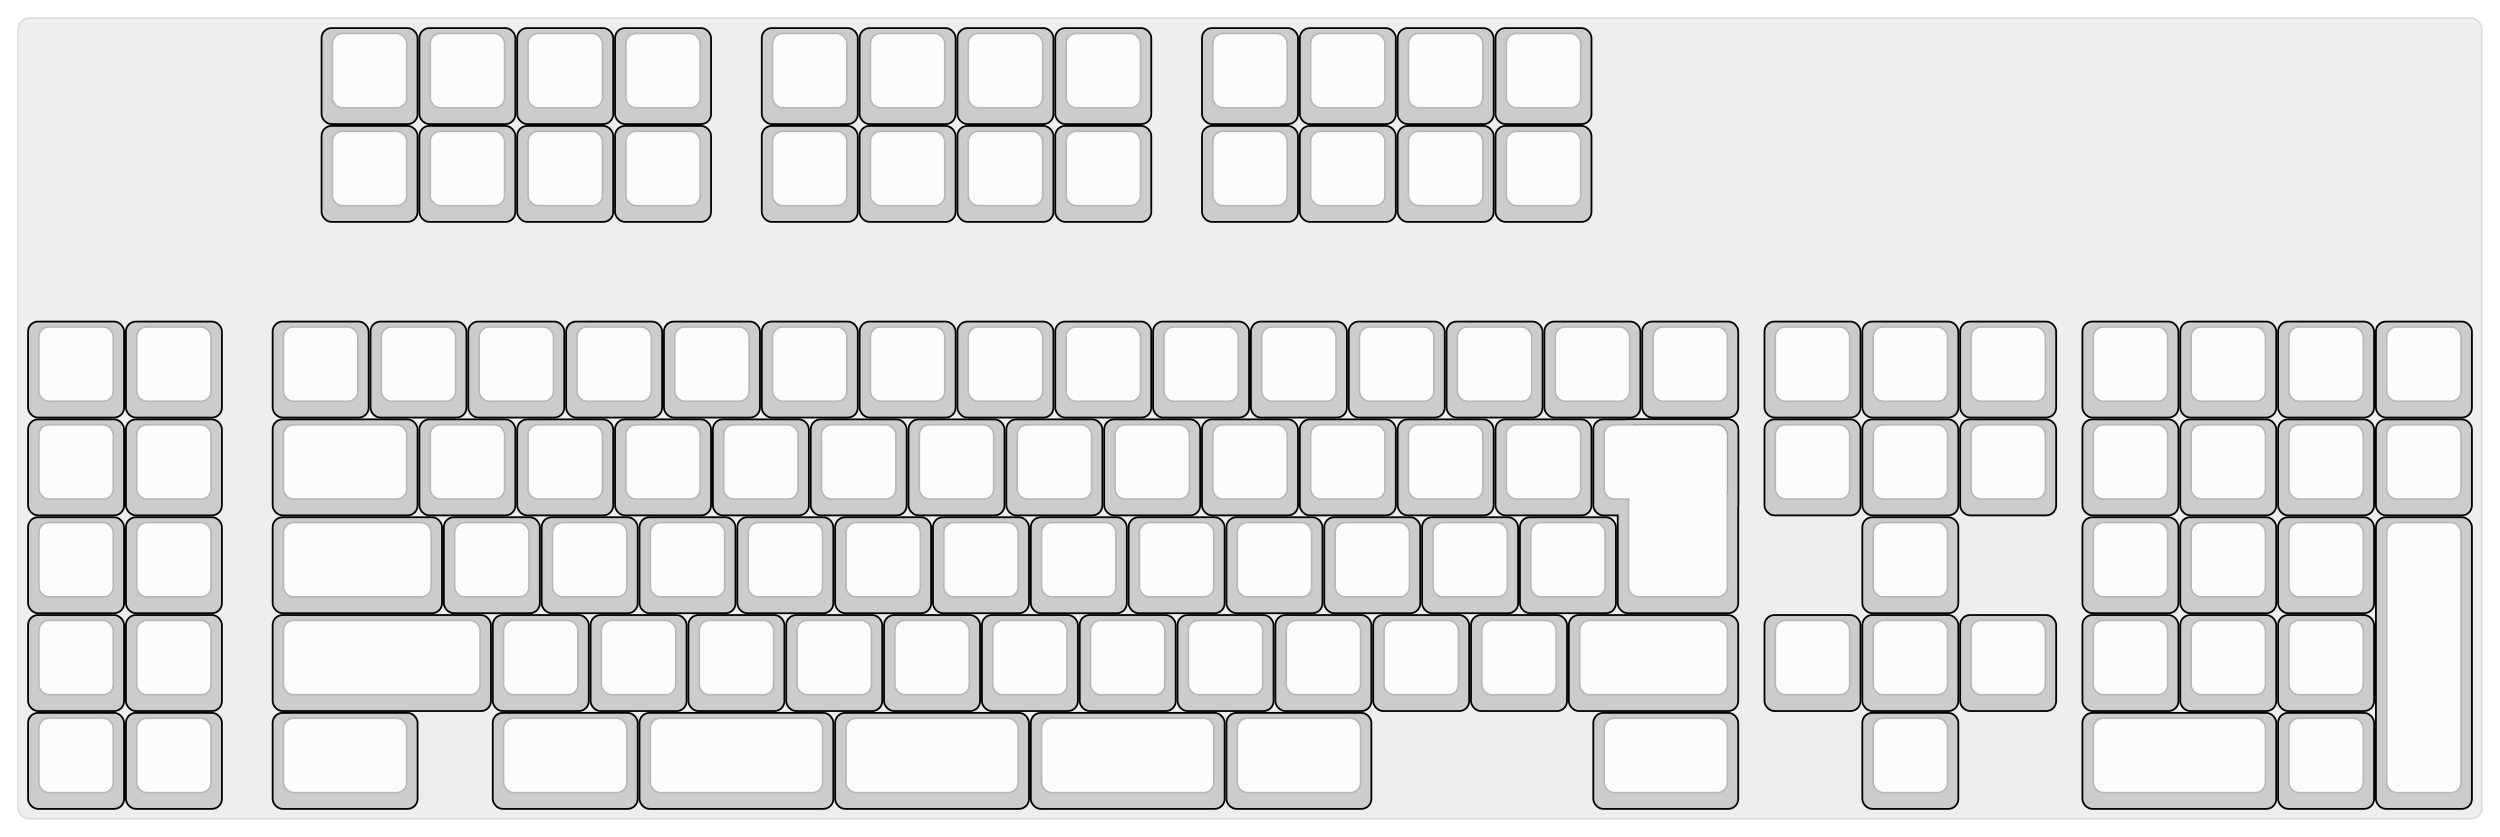 
  <svg width='1380px'
       height='462px'
       viewBox='0 0 1380 462'
       xmlns='http://www.w3.org/2000/svg'
       xmlns:xlink="http://www.w3.org/1999/xlink">

    <style type='text/css'>
    .keycap .border { stroke: black; stroke-width: 2; }
    .keycap .inner.border { stroke: rgba(0,0,0,.1); }
    </style>
    <defs>
      <linearGradient id="DCS">
        <stop offset="0%" stop-color="black" stop-opacity="0"/>
        <stop offset="40%" stop-color="black" stop-opacity="0.1"/>
        <stop offset="60%" stop-color="black" stop-opacity="0.1"/>
        <stop offset="100%" stop-color="black" stop-opacity="0"/>
      </linearGradient>
      <linearGradient id="SPACE" x1="0%" x2="0%" y1="0%" y2="100%">
        <stop offset="0%" stop-color="black" stop-opacity="0.1"/>
        <stop offset="20%" stop-color="black" stop-opacity="0.0"/>
        <stop offset="40%" stop-color="black" stop-opacity="0.0"/>
        <stop offset="100%" stop-color="black" stop-opacity="0.1"/>
      </linearGradient>
      <radialGradient id="DSA">
        <stop offset="0%" stop-color="black" stop-opacity="0.1"/>
        <stop offset="10%" stop-color="black" stop-opacity="0.1"/>
        <stop offset="100%" stop-color="black" stop-opacity="0"/>
      </radialGradient>
      <radialGradient id="SA" xlink:href="#DSA" />
    </defs>

    <g transform='translate(10,10)'>
      <rect width="1360" height="442"
            stroke="#ddd" stroke-width="1" fill="#eeeeee" rx="6"/>
      <g transform='translate(5,5)'>
        
  <g class='  keycap'
  >

  
    <!-- Outer Border -->
    <rect x="163" y="1"
          width="52" height="52"
          rx="5" fill="#cccccc" class="outer border"/>
    
    <!-- Outer Fill -->
    <rect x="163" y="1"
          width="52" height="52"
          rx="5" fill="#cccccc"/>
    

    
      <!-- Inner Border -->
      <rect x="169" y="4"
            width="40" height="40"
            rx="5" fill="#fcfcfc" class="inner border"/>
      
      <!-- Inner Fill -->
      <rect x="169" y="4"
            width="40" height="40"
            rx="5" fill="#fcfcfc"/>
      
      

     
   
  </g>

  <g class='  keycap'
  >

  
    <!-- Outer Border -->
    <rect x="217" y="1"
          width="52" height="52"
          rx="5" fill="#cccccc" class="outer border"/>
    
    <!-- Outer Fill -->
    <rect x="217" y="1"
          width="52" height="52"
          rx="5" fill="#cccccc"/>
    

    
      <!-- Inner Border -->
      <rect x="223" y="4"
            width="40" height="40"
            rx="5" fill="#fcfcfc" class="inner border"/>
      
      <!-- Inner Fill -->
      <rect x="223" y="4"
            width="40" height="40"
            rx="5" fill="#fcfcfc"/>
      
      

     
   
  </g>

  <g class='  keycap'
  >

  
    <!-- Outer Border -->
    <rect x="271" y="1"
          width="52" height="52"
          rx="5" fill="#cccccc" class="outer border"/>
    
    <!-- Outer Fill -->
    <rect x="271" y="1"
          width="52" height="52"
          rx="5" fill="#cccccc"/>
    

    
      <!-- Inner Border -->
      <rect x="277" y="4"
            width="40" height="40"
            rx="5" fill="#fcfcfc" class="inner border"/>
      
      <!-- Inner Fill -->
      <rect x="277" y="4"
            width="40" height="40"
            rx="5" fill="#fcfcfc"/>
      
      

     
   
  </g>

  <g class='  keycap'
  >

  
    <!-- Outer Border -->
    <rect x="325" y="1"
          width="52" height="52"
          rx="5" fill="#cccccc" class="outer border"/>
    
    <!-- Outer Fill -->
    <rect x="325" y="1"
          width="52" height="52"
          rx="5" fill="#cccccc"/>
    

    
      <!-- Inner Border -->
      <rect x="331" y="4"
            width="40" height="40"
            rx="5" fill="#fcfcfc" class="inner border"/>
      
      <!-- Inner Fill -->
      <rect x="331" y="4"
            width="40" height="40"
            rx="5" fill="#fcfcfc"/>
      
      

     
   
  </g>

  <g class='  keycap'
  >

  
    <!-- Outer Border -->
    <rect x="406" y="1"
          width="52" height="52"
          rx="5" fill="#cccccc" class="outer border"/>
    
    <!-- Outer Fill -->
    <rect x="406" y="1"
          width="52" height="52"
          rx="5" fill="#cccccc"/>
    

    
      <!-- Inner Border -->
      <rect x="412" y="4"
            width="40" height="40"
            rx="5" fill="#fcfcfc" class="inner border"/>
      
      <!-- Inner Fill -->
      <rect x="412" y="4"
            width="40" height="40"
            rx="5" fill="#fcfcfc"/>
      
      

     
   
  </g>

  <g class='  keycap'
  >

  
    <!-- Outer Border -->
    <rect x="460" y="1"
          width="52" height="52"
          rx="5" fill="#cccccc" class="outer border"/>
    
    <!-- Outer Fill -->
    <rect x="460" y="1"
          width="52" height="52"
          rx="5" fill="#cccccc"/>
    

    
      <!-- Inner Border -->
      <rect x="466" y="4"
            width="40" height="40"
            rx="5" fill="#fcfcfc" class="inner border"/>
      
      <!-- Inner Fill -->
      <rect x="466" y="4"
            width="40" height="40"
            rx="5" fill="#fcfcfc"/>
      
      

     
   
  </g>

  <g class='  keycap'
  >

  
    <!-- Outer Border -->
    <rect x="514" y="1"
          width="52" height="52"
          rx="5" fill="#cccccc" class="outer border"/>
    
    <!-- Outer Fill -->
    <rect x="514" y="1"
          width="52" height="52"
          rx="5" fill="#cccccc"/>
    

    
      <!-- Inner Border -->
      <rect x="520" y="4"
            width="40" height="40"
            rx="5" fill="#fcfcfc" class="inner border"/>
      
      <!-- Inner Fill -->
      <rect x="520" y="4"
            width="40" height="40"
            rx="5" fill="#fcfcfc"/>
      
      

     
   
  </g>

  <g class='  keycap'
  >

  
    <!-- Outer Border -->
    <rect x="568" y="1"
          width="52" height="52"
          rx="5" fill="#cccccc" class="outer border"/>
    
    <!-- Outer Fill -->
    <rect x="568" y="1"
          width="52" height="52"
          rx="5" fill="#cccccc"/>
    

    
      <!-- Inner Border -->
      <rect x="574" y="4"
            width="40" height="40"
            rx="5" fill="#fcfcfc" class="inner border"/>
      
      <!-- Inner Fill -->
      <rect x="574" y="4"
            width="40" height="40"
            rx="5" fill="#fcfcfc"/>
      
      

     
   
  </g>

  <g class='  keycap'
  >

  
    <!-- Outer Border -->
    <rect x="649" y="1"
          width="52" height="52"
          rx="5" fill="#cccccc" class="outer border"/>
    
    <!-- Outer Fill -->
    <rect x="649" y="1"
          width="52" height="52"
          rx="5" fill="#cccccc"/>
    

    
      <!-- Inner Border -->
      <rect x="655" y="4"
            width="40" height="40"
            rx="5" fill="#fcfcfc" class="inner border"/>
      
      <!-- Inner Fill -->
      <rect x="655" y="4"
            width="40" height="40"
            rx="5" fill="#fcfcfc"/>
      
      

     
   
  </g>

  <g class='  keycap'
  >

  
    <!-- Outer Border -->
    <rect x="703" y="1"
          width="52" height="52"
          rx="5" fill="#cccccc" class="outer border"/>
    
    <!-- Outer Fill -->
    <rect x="703" y="1"
          width="52" height="52"
          rx="5" fill="#cccccc"/>
    

    
      <!-- Inner Border -->
      <rect x="709" y="4"
            width="40" height="40"
            rx="5" fill="#fcfcfc" class="inner border"/>
      
      <!-- Inner Fill -->
      <rect x="709" y="4"
            width="40" height="40"
            rx="5" fill="#fcfcfc"/>
      
      

     
   
  </g>

  <g class='  keycap'
  >

  
    <!-- Outer Border -->
    <rect x="757" y="1"
          width="52" height="52"
          rx="5" fill="#cccccc" class="outer border"/>
    
    <!-- Outer Fill -->
    <rect x="757" y="1"
          width="52" height="52"
          rx="5" fill="#cccccc"/>
    

    
      <!-- Inner Border -->
      <rect x="763" y="4"
            width="40" height="40"
            rx="5" fill="#fcfcfc" class="inner border"/>
      
      <!-- Inner Fill -->
      <rect x="763" y="4"
            width="40" height="40"
            rx="5" fill="#fcfcfc"/>
      
      

     
   
  </g>

  <g class='  keycap'
  >

  
    <!-- Outer Border -->
    <rect x="811" y="1"
          width="52" height="52"
          rx="5" fill="#cccccc" class="outer border"/>
    
    <!-- Outer Fill -->
    <rect x="811" y="1"
          width="52" height="52"
          rx="5" fill="#cccccc"/>
    

    
      <!-- Inner Border -->
      <rect x="817" y="4"
            width="40" height="40"
            rx="5" fill="#fcfcfc" class="inner border"/>
      
      <!-- Inner Fill -->
      <rect x="817" y="4"
            width="40" height="40"
            rx="5" fill="#fcfcfc"/>
      
      

     
   
  </g>

  <g class='  keycap'
  >

  
    <!-- Outer Border -->
    <rect x="163" y="55"
          width="52" height="52"
          rx="5" fill="#cccccc" class="outer border"/>
    
    <!-- Outer Fill -->
    <rect x="163" y="55"
          width="52" height="52"
          rx="5" fill="#cccccc"/>
    

    
      <!-- Inner Border -->
      <rect x="169" y="58"
            width="40" height="40"
            rx="5" fill="#fcfcfc" class="inner border"/>
      
      <!-- Inner Fill -->
      <rect x="169" y="58"
            width="40" height="40"
            rx="5" fill="#fcfcfc"/>
      
      

     
   
  </g>

  <g class='  keycap'
  >

  
    <!-- Outer Border -->
    <rect x="217" y="55"
          width="52" height="52"
          rx="5" fill="#cccccc" class="outer border"/>
    
    <!-- Outer Fill -->
    <rect x="217" y="55"
          width="52" height="52"
          rx="5" fill="#cccccc"/>
    

    
      <!-- Inner Border -->
      <rect x="223" y="58"
            width="40" height="40"
            rx="5" fill="#fcfcfc" class="inner border"/>
      
      <!-- Inner Fill -->
      <rect x="223" y="58"
            width="40" height="40"
            rx="5" fill="#fcfcfc"/>
      
      

     
   
  </g>

  <g class='  keycap'
  >

  
    <!-- Outer Border -->
    <rect x="271" y="55"
          width="52" height="52"
          rx="5" fill="#cccccc" class="outer border"/>
    
    <!-- Outer Fill -->
    <rect x="271" y="55"
          width="52" height="52"
          rx="5" fill="#cccccc"/>
    

    
      <!-- Inner Border -->
      <rect x="277" y="58"
            width="40" height="40"
            rx="5" fill="#fcfcfc" class="inner border"/>
      
      <!-- Inner Fill -->
      <rect x="277" y="58"
            width="40" height="40"
            rx="5" fill="#fcfcfc"/>
      
      

     
   
  </g>

  <g class='  keycap'
  >

  
    <!-- Outer Border -->
    <rect x="325" y="55"
          width="52" height="52"
          rx="5" fill="#cccccc" class="outer border"/>
    
    <!-- Outer Fill -->
    <rect x="325" y="55"
          width="52" height="52"
          rx="5" fill="#cccccc"/>
    

    
      <!-- Inner Border -->
      <rect x="331" y="58"
            width="40" height="40"
            rx="5" fill="#fcfcfc" class="inner border"/>
      
      <!-- Inner Fill -->
      <rect x="331" y="58"
            width="40" height="40"
            rx="5" fill="#fcfcfc"/>
      
      

     
   
  </g>

  <g class='  keycap'
  >

  
    <!-- Outer Border -->
    <rect x="406" y="55"
          width="52" height="52"
          rx="5" fill="#cccccc" class="outer border"/>
    
    <!-- Outer Fill -->
    <rect x="406" y="55"
          width="52" height="52"
          rx="5" fill="#cccccc"/>
    

    
      <!-- Inner Border -->
      <rect x="412" y="58"
            width="40" height="40"
            rx="5" fill="#fcfcfc" class="inner border"/>
      
      <!-- Inner Fill -->
      <rect x="412" y="58"
            width="40" height="40"
            rx="5" fill="#fcfcfc"/>
      
      

     
   
  </g>

  <g class='  keycap'
  >

  
    <!-- Outer Border -->
    <rect x="460" y="55"
          width="52" height="52"
          rx="5" fill="#cccccc" class="outer border"/>
    
    <!-- Outer Fill -->
    <rect x="460" y="55"
          width="52" height="52"
          rx="5" fill="#cccccc"/>
    

    
      <!-- Inner Border -->
      <rect x="466" y="58"
            width="40" height="40"
            rx="5" fill="#fcfcfc" class="inner border"/>
      
      <!-- Inner Fill -->
      <rect x="466" y="58"
            width="40" height="40"
            rx="5" fill="#fcfcfc"/>
      
      

     
   
  </g>

  <g class='  keycap'
  >

  
    <!-- Outer Border -->
    <rect x="514" y="55"
          width="52" height="52"
          rx="5" fill="#cccccc" class="outer border"/>
    
    <!-- Outer Fill -->
    <rect x="514" y="55"
          width="52" height="52"
          rx="5" fill="#cccccc"/>
    

    
      <!-- Inner Border -->
      <rect x="520" y="58"
            width="40" height="40"
            rx="5" fill="#fcfcfc" class="inner border"/>
      
      <!-- Inner Fill -->
      <rect x="520" y="58"
            width="40" height="40"
            rx="5" fill="#fcfcfc"/>
      
      

     
   
  </g>

  <g class='  keycap'
  >

  
    <!-- Outer Border -->
    <rect x="568" y="55"
          width="52" height="52"
          rx="5" fill="#cccccc" class="outer border"/>
    
    <!-- Outer Fill -->
    <rect x="568" y="55"
          width="52" height="52"
          rx="5" fill="#cccccc"/>
    

    
      <!-- Inner Border -->
      <rect x="574" y="58"
            width="40" height="40"
            rx="5" fill="#fcfcfc" class="inner border"/>
      
      <!-- Inner Fill -->
      <rect x="574" y="58"
            width="40" height="40"
            rx="5" fill="#fcfcfc"/>
      
      

     
   
  </g>

  <g class='  keycap'
  >

  
    <!-- Outer Border -->
    <rect x="649" y="55"
          width="52" height="52"
          rx="5" fill="#cccccc" class="outer border"/>
    
    <!-- Outer Fill -->
    <rect x="649" y="55"
          width="52" height="52"
          rx="5" fill="#cccccc"/>
    

    
      <!-- Inner Border -->
      <rect x="655" y="58"
            width="40" height="40"
            rx="5" fill="#fcfcfc" class="inner border"/>
      
      <!-- Inner Fill -->
      <rect x="655" y="58"
            width="40" height="40"
            rx="5" fill="#fcfcfc"/>
      
      

     
   
  </g>

  <g class='  keycap'
  >

  
    <!-- Outer Border -->
    <rect x="703" y="55"
          width="52" height="52"
          rx="5" fill="#cccccc" class="outer border"/>
    
    <!-- Outer Fill -->
    <rect x="703" y="55"
          width="52" height="52"
          rx="5" fill="#cccccc"/>
    

    
      <!-- Inner Border -->
      <rect x="709" y="58"
            width="40" height="40"
            rx="5" fill="#fcfcfc" class="inner border"/>
      
      <!-- Inner Fill -->
      <rect x="709" y="58"
            width="40" height="40"
            rx="5" fill="#fcfcfc"/>
      
      

     
   
  </g>

  <g class='  keycap'
  >

  
    <!-- Outer Border -->
    <rect x="757" y="55"
          width="52" height="52"
          rx="5" fill="#cccccc" class="outer border"/>
    
    <!-- Outer Fill -->
    <rect x="757" y="55"
          width="52" height="52"
          rx="5" fill="#cccccc"/>
    

    
      <!-- Inner Border -->
      <rect x="763" y="58"
            width="40" height="40"
            rx="5" fill="#fcfcfc" class="inner border"/>
      
      <!-- Inner Fill -->
      <rect x="763" y="58"
            width="40" height="40"
            rx="5" fill="#fcfcfc"/>
      
      

     
   
  </g>

  <g class='  keycap'
  >

  
    <!-- Outer Border -->
    <rect x="811" y="55"
          width="52" height="52"
          rx="5" fill="#cccccc" class="outer border"/>
    
    <!-- Outer Fill -->
    <rect x="811" y="55"
          width="52" height="52"
          rx="5" fill="#cccccc"/>
    

    
      <!-- Inner Border -->
      <rect x="817" y="58"
            width="40" height="40"
            rx="5" fill="#fcfcfc" class="inner border"/>
      
      <!-- Inner Fill -->
      <rect x="817" y="58"
            width="40" height="40"
            rx="5" fill="#fcfcfc"/>
      
      

     
   
  </g>

  <g class='  keycap'
  >

  
    <!-- Outer Border -->
    <rect x="1" y="163"
          width="52" height="52"
          rx="5" fill="#cccccc" class="outer border"/>
    
    <!-- Outer Fill -->
    <rect x="1" y="163"
          width="52" height="52"
          rx="5" fill="#cccccc"/>
    

    
      <!-- Inner Border -->
      <rect x="7" y="166"
            width="40" height="40"
            rx="5" fill="#fcfcfc" class="inner border"/>
      
      <!-- Inner Fill -->
      <rect x="7" y="166"
            width="40" height="40"
            rx="5" fill="#fcfcfc"/>
      
      

     
   
  </g>

  <g class='  keycap'
  >

  
    <!-- Outer Border -->
    <rect x="55" y="163"
          width="52" height="52"
          rx="5" fill="#cccccc" class="outer border"/>
    
    <!-- Outer Fill -->
    <rect x="55" y="163"
          width="52" height="52"
          rx="5" fill="#cccccc"/>
    

    
      <!-- Inner Border -->
      <rect x="61" y="166"
            width="40" height="40"
            rx="5" fill="#fcfcfc" class="inner border"/>
      
      <!-- Inner Fill -->
      <rect x="61" y="166"
            width="40" height="40"
            rx="5" fill="#fcfcfc"/>
      
      

     
   
  </g>

  <g class='  keycap'
  >

  
    <!-- Outer Border -->
    <rect x="136" y="163"
          width="52" height="52"
          rx="5" fill="#cccccc" class="outer border"/>
    
    <!-- Outer Fill -->
    <rect x="136" y="163"
          width="52" height="52"
          rx="5" fill="#cccccc"/>
    

    
      <!-- Inner Border -->
      <rect x="142" y="166"
            width="40" height="40"
            rx="5" fill="#fcfcfc" class="inner border"/>
      
      <!-- Inner Fill -->
      <rect x="142" y="166"
            width="40" height="40"
            rx="5" fill="#fcfcfc"/>
      
      

     
   
  </g>

  <g class='  keycap'
  >

  
    <!-- Outer Border -->
    <rect x="190" y="163"
          width="52" height="52"
          rx="5" fill="#cccccc" class="outer border"/>
    
    <!-- Outer Fill -->
    <rect x="190" y="163"
          width="52" height="52"
          rx="5" fill="#cccccc"/>
    

    
      <!-- Inner Border -->
      <rect x="196" y="166"
            width="40" height="40"
            rx="5" fill="#fcfcfc" class="inner border"/>
      
      <!-- Inner Fill -->
      <rect x="196" y="166"
            width="40" height="40"
            rx="5" fill="#fcfcfc"/>
      
      

     
   
  </g>

  <g class='  keycap'
  >

  
    <!-- Outer Border -->
    <rect x="244" y="163"
          width="52" height="52"
          rx="5" fill="#cccccc" class="outer border"/>
    
    <!-- Outer Fill -->
    <rect x="244" y="163"
          width="52" height="52"
          rx="5" fill="#cccccc"/>
    

    
      <!-- Inner Border -->
      <rect x="250" y="166"
            width="40" height="40"
            rx="5" fill="#fcfcfc" class="inner border"/>
      
      <!-- Inner Fill -->
      <rect x="250" y="166"
            width="40" height="40"
            rx="5" fill="#fcfcfc"/>
      
      

     
   
  </g>

  <g class='  keycap'
  >

  
    <!-- Outer Border -->
    <rect x="298" y="163"
          width="52" height="52"
          rx="5" fill="#cccccc" class="outer border"/>
    
    <!-- Outer Fill -->
    <rect x="298" y="163"
          width="52" height="52"
          rx="5" fill="#cccccc"/>
    

    
      <!-- Inner Border -->
      <rect x="304" y="166"
            width="40" height="40"
            rx="5" fill="#fcfcfc" class="inner border"/>
      
      <!-- Inner Fill -->
      <rect x="304" y="166"
            width="40" height="40"
            rx="5" fill="#fcfcfc"/>
      
      

     
   
  </g>

  <g class='  keycap'
  >

  
    <!-- Outer Border -->
    <rect x="352" y="163"
          width="52" height="52"
          rx="5" fill="#cccccc" class="outer border"/>
    
    <!-- Outer Fill -->
    <rect x="352" y="163"
          width="52" height="52"
          rx="5" fill="#cccccc"/>
    

    
      <!-- Inner Border -->
      <rect x="358" y="166"
            width="40" height="40"
            rx="5" fill="#fcfcfc" class="inner border"/>
      
      <!-- Inner Fill -->
      <rect x="358" y="166"
            width="40" height="40"
            rx="5" fill="#fcfcfc"/>
      
      

     
   
  </g>

  <g class='  keycap'
  >

  
    <!-- Outer Border -->
    <rect x="406" y="163"
          width="52" height="52"
          rx="5" fill="#cccccc" class="outer border"/>
    
    <!-- Outer Fill -->
    <rect x="406" y="163"
          width="52" height="52"
          rx="5" fill="#cccccc"/>
    

    
      <!-- Inner Border -->
      <rect x="412" y="166"
            width="40" height="40"
            rx="5" fill="#fcfcfc" class="inner border"/>
      
      <!-- Inner Fill -->
      <rect x="412" y="166"
            width="40" height="40"
            rx="5" fill="#fcfcfc"/>
      
      

     
   
  </g>

  <g class='  keycap'
  >

  
    <!-- Outer Border -->
    <rect x="460" y="163"
          width="52" height="52"
          rx="5" fill="#cccccc" class="outer border"/>
    
    <!-- Outer Fill -->
    <rect x="460" y="163"
          width="52" height="52"
          rx="5" fill="#cccccc"/>
    

    
      <!-- Inner Border -->
      <rect x="466" y="166"
            width="40" height="40"
            rx="5" fill="#fcfcfc" class="inner border"/>
      
      <!-- Inner Fill -->
      <rect x="466" y="166"
            width="40" height="40"
            rx="5" fill="#fcfcfc"/>
      
      

     
   
  </g>

  <g class='  keycap'
  >

  
    <!-- Outer Border -->
    <rect x="514" y="163"
          width="52" height="52"
          rx="5" fill="#cccccc" class="outer border"/>
    
    <!-- Outer Fill -->
    <rect x="514" y="163"
          width="52" height="52"
          rx="5" fill="#cccccc"/>
    

    
      <!-- Inner Border -->
      <rect x="520" y="166"
            width="40" height="40"
            rx="5" fill="#fcfcfc" class="inner border"/>
      
      <!-- Inner Fill -->
      <rect x="520" y="166"
            width="40" height="40"
            rx="5" fill="#fcfcfc"/>
      
      

     
   
  </g>

  <g class='  keycap'
  >

  
    <!-- Outer Border -->
    <rect x="568" y="163"
          width="52" height="52"
          rx="5" fill="#cccccc" class="outer border"/>
    
    <!-- Outer Fill -->
    <rect x="568" y="163"
          width="52" height="52"
          rx="5" fill="#cccccc"/>
    

    
      <!-- Inner Border -->
      <rect x="574" y="166"
            width="40" height="40"
            rx="5" fill="#fcfcfc" class="inner border"/>
      
      <!-- Inner Fill -->
      <rect x="574" y="166"
            width="40" height="40"
            rx="5" fill="#fcfcfc"/>
      
      

     
   
  </g>

  <g class='  keycap'
  >

  
    <!-- Outer Border -->
    <rect x="622" y="163"
          width="52" height="52"
          rx="5" fill="#cccccc" class="outer border"/>
    
    <!-- Outer Fill -->
    <rect x="622" y="163"
          width="52" height="52"
          rx="5" fill="#cccccc"/>
    

    
      <!-- Inner Border -->
      <rect x="628" y="166"
            width="40" height="40"
            rx="5" fill="#fcfcfc" class="inner border"/>
      
      <!-- Inner Fill -->
      <rect x="628" y="166"
            width="40" height="40"
            rx="5" fill="#fcfcfc"/>
      
      

     
   
  </g>

  <g class='  keycap'
  >

  
    <!-- Outer Border -->
    <rect x="676" y="163"
          width="52" height="52"
          rx="5" fill="#cccccc" class="outer border"/>
    
    <!-- Outer Fill -->
    <rect x="676" y="163"
          width="52" height="52"
          rx="5" fill="#cccccc"/>
    

    
      <!-- Inner Border -->
      <rect x="682" y="166"
            width="40" height="40"
            rx="5" fill="#fcfcfc" class="inner border"/>
      
      <!-- Inner Fill -->
      <rect x="682" y="166"
            width="40" height="40"
            rx="5" fill="#fcfcfc"/>
      
      

     
   
  </g>

  <g class='  keycap'
  >

  
    <!-- Outer Border -->
    <rect x="730" y="163"
          width="52" height="52"
          rx="5" fill="#cccccc" class="outer border"/>
    
    <!-- Outer Fill -->
    <rect x="730" y="163"
          width="52" height="52"
          rx="5" fill="#cccccc"/>
    

    
      <!-- Inner Border -->
      <rect x="736" y="166"
            width="40" height="40"
            rx="5" fill="#fcfcfc" class="inner border"/>
      
      <!-- Inner Fill -->
      <rect x="736" y="166"
            width="40" height="40"
            rx="5" fill="#fcfcfc"/>
      
      

     
   
  </g>

  <g class='  keycap'
  >

  
    <!-- Outer Border -->
    <rect x="784" y="163"
          width="52" height="52"
          rx="5" fill="#cccccc" class="outer border"/>
    
    <!-- Outer Fill -->
    <rect x="784" y="163"
          width="52" height="52"
          rx="5" fill="#cccccc"/>
    

    
      <!-- Inner Border -->
      <rect x="790" y="166"
            width="40" height="40"
            rx="5" fill="#fcfcfc" class="inner border"/>
      
      <!-- Inner Fill -->
      <rect x="790" y="166"
            width="40" height="40"
            rx="5" fill="#fcfcfc"/>
      
      

     
   
  </g>

  <g class='  keycap'
  >

  
    <!-- Outer Border -->
    <rect x="838" y="163"
          width="52" height="52"
          rx="5" fill="#cccccc" class="outer border"/>
    
    <!-- Outer Fill -->
    <rect x="838" y="163"
          width="52" height="52"
          rx="5" fill="#cccccc"/>
    

    
      <!-- Inner Border -->
      <rect x="844" y="166"
            width="40" height="40"
            rx="5" fill="#fcfcfc" class="inner border"/>
      
      <!-- Inner Fill -->
      <rect x="844" y="166"
            width="40" height="40"
            rx="5" fill="#fcfcfc"/>
      
      

     
   
  </g>

  <g class='  keycap'
  >

  
    <!-- Outer Border -->
    <rect x="892" y="163"
          width="52" height="52"
          rx="5" fill="#cccccc" class="outer border"/>
    
    <!-- Outer Fill -->
    <rect x="892" y="163"
          width="52" height="52"
          rx="5" fill="#cccccc"/>
    

    
      <!-- Inner Border -->
      <rect x="898" y="166"
            width="40" height="40"
            rx="5" fill="#fcfcfc" class="inner border"/>
      
      <!-- Inner Fill -->
      <rect x="898" y="166"
            width="40" height="40"
            rx="5" fill="#fcfcfc"/>
      
      

     
   
  </g>

  <g class='  keycap'
  >

  
    <!-- Outer Border -->
    <rect x="959.5" y="163"
          width="52" height="52"
          rx="5" fill="#cccccc" class="outer border"/>
    
    <!-- Outer Fill -->
    <rect x="959.5" y="163"
          width="52" height="52"
          rx="5" fill="#cccccc"/>
    

    
      <!-- Inner Border -->
      <rect x="965.5" y="166"
            width="40" height="40"
            rx="5" fill="#fcfcfc" class="inner border"/>
      
      <!-- Inner Fill -->
      <rect x="965.5" y="166"
            width="40" height="40"
            rx="5" fill="#fcfcfc"/>
      
      

     
   
  </g>

  <g class='  keycap'
  >

  
    <!-- Outer Border -->
    <rect x="1013.5" y="163"
          width="52" height="52"
          rx="5" fill="#cccccc" class="outer border"/>
    
    <!-- Outer Fill -->
    <rect x="1013.5" y="163"
          width="52" height="52"
          rx="5" fill="#cccccc"/>
    

    
      <!-- Inner Border -->
      <rect x="1019.5" y="166"
            width="40" height="40"
            rx="5" fill="#fcfcfc" class="inner border"/>
      
      <!-- Inner Fill -->
      <rect x="1019.5" y="166"
            width="40" height="40"
            rx="5" fill="#fcfcfc"/>
      
      

     
   
  </g>

  <g class='  keycap'
  >

  
    <!-- Outer Border -->
    <rect x="1067.5" y="163"
          width="52" height="52"
          rx="5" fill="#cccccc" class="outer border"/>
    
    <!-- Outer Fill -->
    <rect x="1067.5" y="163"
          width="52" height="52"
          rx="5" fill="#cccccc"/>
    

    
      <!-- Inner Border -->
      <rect x="1073.5" y="166"
            width="40" height="40"
            rx="5" fill="#fcfcfc" class="inner border"/>
      
      <!-- Inner Fill -->
      <rect x="1073.5" y="166"
            width="40" height="40"
            rx="5" fill="#fcfcfc"/>
      
      

     
   
  </g>

  <g class='  keycap'
  >

  
    <!-- Outer Border -->
    <rect x="1135" y="163"
          width="52" height="52"
          rx="5" fill="#cccccc" class="outer border"/>
    
    <!-- Outer Fill -->
    <rect x="1135" y="163"
          width="52" height="52"
          rx="5" fill="#cccccc"/>
    

    
      <!-- Inner Border -->
      <rect x="1141" y="166"
            width="40" height="40"
            rx="5" fill="#fcfcfc" class="inner border"/>
      
      <!-- Inner Fill -->
      <rect x="1141" y="166"
            width="40" height="40"
            rx="5" fill="#fcfcfc"/>
      
      

     
   
  </g>

  <g class='  keycap'
  >

  
    <!-- Outer Border -->
    <rect x="1189" y="163"
          width="52" height="52"
          rx="5" fill="#cccccc" class="outer border"/>
    
    <!-- Outer Fill -->
    <rect x="1189" y="163"
          width="52" height="52"
          rx="5" fill="#cccccc"/>
    

    
      <!-- Inner Border -->
      <rect x="1195" y="166"
            width="40" height="40"
            rx="5" fill="#fcfcfc" class="inner border"/>
      
      <!-- Inner Fill -->
      <rect x="1195" y="166"
            width="40" height="40"
            rx="5" fill="#fcfcfc"/>
      
      

     
   
  </g>

  <g class='  keycap'
  >

  
    <!-- Outer Border -->
    <rect x="1243" y="163"
          width="52" height="52"
          rx="5" fill="#cccccc" class="outer border"/>
    
    <!-- Outer Fill -->
    <rect x="1243" y="163"
          width="52" height="52"
          rx="5" fill="#cccccc"/>
    

    
      <!-- Inner Border -->
      <rect x="1249" y="166"
            width="40" height="40"
            rx="5" fill="#fcfcfc" class="inner border"/>
      
      <!-- Inner Fill -->
      <rect x="1249" y="166"
            width="40" height="40"
            rx="5" fill="#fcfcfc"/>
      
      

     
   
  </g>

  <g class='  keycap'
  >

  
    <!-- Outer Border -->
    <rect x="1297" y="163"
          width="52" height="52"
          rx="5" fill="#cccccc" class="outer border"/>
    
    <!-- Outer Fill -->
    <rect x="1297" y="163"
          width="52" height="52"
          rx="5" fill="#cccccc"/>
    

    
      <!-- Inner Border -->
      <rect x="1303" y="166"
            width="40" height="40"
            rx="5" fill="#fcfcfc" class="inner border"/>
      
      <!-- Inner Fill -->
      <rect x="1303" y="166"
            width="40" height="40"
            rx="5" fill="#fcfcfc"/>
      
      

     
   
  </g>

  <g class='  keycap'
  >

  
    <!-- Outer Border -->
    <rect x="1" y="217"
          width="52" height="52"
          rx="5" fill="#cccccc" class="outer border"/>
    
    <!-- Outer Fill -->
    <rect x="1" y="217"
          width="52" height="52"
          rx="5" fill="#cccccc"/>
    

    
      <!-- Inner Border -->
      <rect x="7" y="220"
            width="40" height="40"
            rx="5" fill="#fcfcfc" class="inner border"/>
      
      <!-- Inner Fill -->
      <rect x="7" y="220"
            width="40" height="40"
            rx="5" fill="#fcfcfc"/>
      
      

     
   
  </g>

  <g class='  keycap'
  >

  
    <!-- Outer Border -->
    <rect x="55" y="217"
          width="52" height="52"
          rx="5" fill="#cccccc" class="outer border"/>
    
    <!-- Outer Fill -->
    <rect x="55" y="217"
          width="52" height="52"
          rx="5" fill="#cccccc"/>
    

    
      <!-- Inner Border -->
      <rect x="61" y="220"
            width="40" height="40"
            rx="5" fill="#fcfcfc" class="inner border"/>
      
      <!-- Inner Fill -->
      <rect x="61" y="220"
            width="40" height="40"
            rx="5" fill="#fcfcfc"/>
      
      

     
   
  </g>

  <g class='  keycap'
  >

  
    <!-- Outer Border -->
    <rect x="136" y="217"
          width="79" height="52"
          rx="5" fill="#cccccc" class="outer border"/>
    
    <!-- Outer Fill -->
    <rect x="136" y="217"
          width="79" height="52"
          rx="5" fill="#cccccc"/>
    

    
      <!-- Inner Border -->
      <rect x="142" y="220"
            width="67" height="40"
            rx="5" fill="#fcfcfc" class="inner border"/>
      
      <!-- Inner Fill -->
      <rect x="142" y="220"
            width="67" height="40"
            rx="5" fill="#fcfcfc"/>
      
      

     
   
  </g>

  <g class='  keycap'
  >

  
    <!-- Outer Border -->
    <rect x="217" y="217"
          width="52" height="52"
          rx="5" fill="#cccccc" class="outer border"/>
    
    <!-- Outer Fill -->
    <rect x="217" y="217"
          width="52" height="52"
          rx="5" fill="#cccccc"/>
    

    
      <!-- Inner Border -->
      <rect x="223" y="220"
            width="40" height="40"
            rx="5" fill="#fcfcfc" class="inner border"/>
      
      <!-- Inner Fill -->
      <rect x="223" y="220"
            width="40" height="40"
            rx="5" fill="#fcfcfc"/>
      
      

     
   
  </g>

  <g class='  keycap'
  >

  
    <!-- Outer Border -->
    <rect x="271" y="217"
          width="52" height="52"
          rx="5" fill="#cccccc" class="outer border"/>
    
    <!-- Outer Fill -->
    <rect x="271" y="217"
          width="52" height="52"
          rx="5" fill="#cccccc"/>
    

    
      <!-- Inner Border -->
      <rect x="277" y="220"
            width="40" height="40"
            rx="5" fill="#fcfcfc" class="inner border"/>
      
      <!-- Inner Fill -->
      <rect x="277" y="220"
            width="40" height="40"
            rx="5" fill="#fcfcfc"/>
      
      

     
   
  </g>

  <g class='  keycap'
  >

  
    <!-- Outer Border -->
    <rect x="325" y="217"
          width="52" height="52"
          rx="5" fill="#cccccc" class="outer border"/>
    
    <!-- Outer Fill -->
    <rect x="325" y="217"
          width="52" height="52"
          rx="5" fill="#cccccc"/>
    

    
      <!-- Inner Border -->
      <rect x="331" y="220"
            width="40" height="40"
            rx="5" fill="#fcfcfc" class="inner border"/>
      
      <!-- Inner Fill -->
      <rect x="331" y="220"
            width="40" height="40"
            rx="5" fill="#fcfcfc"/>
      
      

     
   
  </g>

  <g class='  keycap'
  >

  
    <!-- Outer Border -->
    <rect x="379" y="217"
          width="52" height="52"
          rx="5" fill="#cccccc" class="outer border"/>
    
    <!-- Outer Fill -->
    <rect x="379" y="217"
          width="52" height="52"
          rx="5" fill="#cccccc"/>
    

    
      <!-- Inner Border -->
      <rect x="385" y="220"
            width="40" height="40"
            rx="5" fill="#fcfcfc" class="inner border"/>
      
      <!-- Inner Fill -->
      <rect x="385" y="220"
            width="40" height="40"
            rx="5" fill="#fcfcfc"/>
      
      

     
   
  </g>

  <g class='  keycap'
  >

  
    <!-- Outer Border -->
    <rect x="433" y="217"
          width="52" height="52"
          rx="5" fill="#cccccc" class="outer border"/>
    
    <!-- Outer Fill -->
    <rect x="433" y="217"
          width="52" height="52"
          rx="5" fill="#cccccc"/>
    

    
      <!-- Inner Border -->
      <rect x="439" y="220"
            width="40" height="40"
            rx="5" fill="#fcfcfc" class="inner border"/>
      
      <!-- Inner Fill -->
      <rect x="439" y="220"
            width="40" height="40"
            rx="5" fill="#fcfcfc"/>
      
      

     
   
  </g>

  <g class='  keycap'
  >

  
    <!-- Outer Border -->
    <rect x="487" y="217"
          width="52" height="52"
          rx="5" fill="#cccccc" class="outer border"/>
    
    <!-- Outer Fill -->
    <rect x="487" y="217"
          width="52" height="52"
          rx="5" fill="#cccccc"/>
    

    
      <!-- Inner Border -->
      <rect x="493" y="220"
            width="40" height="40"
            rx="5" fill="#fcfcfc" class="inner border"/>
      
      <!-- Inner Fill -->
      <rect x="493" y="220"
            width="40" height="40"
            rx="5" fill="#fcfcfc"/>
      
      

     
   
  </g>

  <g class='  keycap'
  >

  
    <!-- Outer Border -->
    <rect x="541" y="217"
          width="52" height="52"
          rx="5" fill="#cccccc" class="outer border"/>
    
    <!-- Outer Fill -->
    <rect x="541" y="217"
          width="52" height="52"
          rx="5" fill="#cccccc"/>
    

    
      <!-- Inner Border -->
      <rect x="547" y="220"
            width="40" height="40"
            rx="5" fill="#fcfcfc" class="inner border"/>
      
      <!-- Inner Fill -->
      <rect x="547" y="220"
            width="40" height="40"
            rx="5" fill="#fcfcfc"/>
      
      

     
   
  </g>

  <g class='  keycap'
  >

  
    <!-- Outer Border -->
    <rect x="595" y="217"
          width="52" height="52"
          rx="5" fill="#cccccc" class="outer border"/>
    
    <!-- Outer Fill -->
    <rect x="595" y="217"
          width="52" height="52"
          rx="5" fill="#cccccc"/>
    

    
      <!-- Inner Border -->
      <rect x="601" y="220"
            width="40" height="40"
            rx="5" fill="#fcfcfc" class="inner border"/>
      
      <!-- Inner Fill -->
      <rect x="601" y="220"
            width="40" height="40"
            rx="5" fill="#fcfcfc"/>
      
      

     
   
  </g>

  <g class='  keycap'
  >

  
    <!-- Outer Border -->
    <rect x="649" y="217"
          width="52" height="52"
          rx="5" fill="#cccccc" class="outer border"/>
    
    <!-- Outer Fill -->
    <rect x="649" y="217"
          width="52" height="52"
          rx="5" fill="#cccccc"/>
    

    
      <!-- Inner Border -->
      <rect x="655" y="220"
            width="40" height="40"
            rx="5" fill="#fcfcfc" class="inner border"/>
      
      <!-- Inner Fill -->
      <rect x="655" y="220"
            width="40" height="40"
            rx="5" fill="#fcfcfc"/>
      
      

     
   
  </g>

  <g class='  keycap'
  >

  
    <!-- Outer Border -->
    <rect x="703" y="217"
          width="52" height="52"
          rx="5" fill="#cccccc" class="outer border"/>
    
    <!-- Outer Fill -->
    <rect x="703" y="217"
          width="52" height="52"
          rx="5" fill="#cccccc"/>
    

    
      <!-- Inner Border -->
      <rect x="709" y="220"
            width="40" height="40"
            rx="5" fill="#fcfcfc" class="inner border"/>
      
      <!-- Inner Fill -->
      <rect x="709" y="220"
            width="40" height="40"
            rx="5" fill="#fcfcfc"/>
      
      

     
   
  </g>

  <g class='  keycap'
  >

  
    <!-- Outer Border -->
    <rect x="757" y="217"
          width="52" height="52"
          rx="5" fill="#cccccc" class="outer border"/>
    
    <!-- Outer Fill -->
    <rect x="757" y="217"
          width="52" height="52"
          rx="5" fill="#cccccc"/>
    

    
      <!-- Inner Border -->
      <rect x="763" y="220"
            width="40" height="40"
            rx="5" fill="#fcfcfc" class="inner border"/>
      
      <!-- Inner Fill -->
      <rect x="763" y="220"
            width="40" height="40"
            rx="5" fill="#fcfcfc"/>
      
      

     
   
  </g>

  <g class='  keycap'
  >

  
    <!-- Outer Border -->
    <rect x="811" y="217"
          width="52" height="52"
          rx="5" fill="#cccccc" class="outer border"/>
    
    <!-- Outer Fill -->
    <rect x="811" y="217"
          width="52" height="52"
          rx="5" fill="#cccccc"/>
    

    
      <!-- Inner Border -->
      <rect x="817" y="220"
            width="40" height="40"
            rx="5" fill="#fcfcfc" class="inner border"/>
      
      <!-- Inner Fill -->
      <rect x="817" y="220"
            width="40" height="40"
            rx="5" fill="#fcfcfc"/>
      
      

     
   
  </g>

  <g class='  keycap'
  >

  
    <!-- Outer Border -->
    <rect x="878.5" y="217"
          width="65.5" height="106"
          rx="5" fill="#cccccc" class="outer border"/>
    
      <rect x="865" y="217"
            width="79" height="52"
            rx="5" fill="#cccccc" class="outer border"/>
    
    <!-- Outer Fill -->
    <rect x="878.5" y="217"
          width="65.5" height="106"
          rx="5" fill="#cccccc"/>
    
      <rect x="865" y="217"
            width="79" height="52"
            rx="5" fill="#cccccc"/>
    

    
      <!-- Inner Border -->
      <rect x="884.5" y="220"
            width="53.5" height="94"
            rx="5" fill="#fcfcfc" class="inner border"/>
      
        <rect x="871" y="220"
              width="67" height="40"
              rx="5" fill="#fcfcfc" class="inner border"/>
      
      <!-- Inner Fill -->
      <rect x="884.5" y="220"
            width="53.5" height="94"
            rx="5" fill="#fcfcfc"/>
      
        <rect x="871" y="220"
              width="67" height="40"
              rx="5" fill="#fcfcfc"/>
      
      

     
   
  </g>

  <g class='  keycap'
  >

  
    <!-- Outer Border -->
    <rect x="959.5" y="217"
          width="52" height="52"
          rx="5" fill="#cccccc" class="outer border"/>
    
    <!-- Outer Fill -->
    <rect x="959.5" y="217"
          width="52" height="52"
          rx="5" fill="#cccccc"/>
    

    
      <!-- Inner Border -->
      <rect x="965.5" y="220"
            width="40" height="40"
            rx="5" fill="#fcfcfc" class="inner border"/>
      
      <!-- Inner Fill -->
      <rect x="965.5" y="220"
            width="40" height="40"
            rx="5" fill="#fcfcfc"/>
      
      

     
   
  </g>

  <g class='  keycap'
  >

  
    <!-- Outer Border -->
    <rect x="1013.5" y="217"
          width="52" height="52"
          rx="5" fill="#cccccc" class="outer border"/>
    
    <!-- Outer Fill -->
    <rect x="1013.5" y="217"
          width="52" height="52"
          rx="5" fill="#cccccc"/>
    

    
      <!-- Inner Border -->
      <rect x="1019.5" y="220"
            width="40" height="40"
            rx="5" fill="#fcfcfc" class="inner border"/>
      
      <!-- Inner Fill -->
      <rect x="1019.5" y="220"
            width="40" height="40"
            rx="5" fill="#fcfcfc"/>
      
      

     
   
  </g>

  <g class='  keycap'
  >

  
    <!-- Outer Border -->
    <rect x="1067.5" y="217"
          width="52" height="52"
          rx="5" fill="#cccccc" class="outer border"/>
    
    <!-- Outer Fill -->
    <rect x="1067.5" y="217"
          width="52" height="52"
          rx="5" fill="#cccccc"/>
    

    
      <!-- Inner Border -->
      <rect x="1073.5" y="220"
            width="40" height="40"
            rx="5" fill="#fcfcfc" class="inner border"/>
      
      <!-- Inner Fill -->
      <rect x="1073.5" y="220"
            width="40" height="40"
            rx="5" fill="#fcfcfc"/>
      
      

     
   
  </g>

  <g class='  keycap'
  >

  
    <!-- Outer Border -->
    <rect x="1135" y="217"
          width="52" height="52"
          rx="5" fill="#cccccc" class="outer border"/>
    
    <!-- Outer Fill -->
    <rect x="1135" y="217"
          width="52" height="52"
          rx="5" fill="#cccccc"/>
    

    
      <!-- Inner Border -->
      <rect x="1141" y="220"
            width="40" height="40"
            rx="5" fill="#fcfcfc" class="inner border"/>
      
      <!-- Inner Fill -->
      <rect x="1141" y="220"
            width="40" height="40"
            rx="5" fill="#fcfcfc"/>
      
      

     
   
  </g>

  <g class='  keycap'
  >

  
    <!-- Outer Border -->
    <rect x="1189" y="217"
          width="52" height="52"
          rx="5" fill="#cccccc" class="outer border"/>
    
    <!-- Outer Fill -->
    <rect x="1189" y="217"
          width="52" height="52"
          rx="5" fill="#cccccc"/>
    

    
      <!-- Inner Border -->
      <rect x="1195" y="220"
            width="40" height="40"
            rx="5" fill="#fcfcfc" class="inner border"/>
      
      <!-- Inner Fill -->
      <rect x="1195" y="220"
            width="40" height="40"
            rx="5" fill="#fcfcfc"/>
      
      

     
   
  </g>

  <g class='  keycap'
  >

  
    <!-- Outer Border -->
    <rect x="1243" y="217"
          width="52" height="52"
          rx="5" fill="#cccccc" class="outer border"/>
    
    <!-- Outer Fill -->
    <rect x="1243" y="217"
          width="52" height="52"
          rx="5" fill="#cccccc"/>
    

    
      <!-- Inner Border -->
      <rect x="1249" y="220"
            width="40" height="40"
            rx="5" fill="#fcfcfc" class="inner border"/>
      
      <!-- Inner Fill -->
      <rect x="1249" y="220"
            width="40" height="40"
            rx="5" fill="#fcfcfc"/>
      
      

     
   
  </g>

  <g class='  keycap'
  >

  
    <!-- Outer Border -->
    <rect x="1297" y="217"
          width="52" height="52"
          rx="5" fill="#cccccc" class="outer border"/>
    
    <!-- Outer Fill -->
    <rect x="1297" y="217"
          width="52" height="52"
          rx="5" fill="#cccccc"/>
    

    
      <!-- Inner Border -->
      <rect x="1303" y="220"
            width="40" height="40"
            rx="5" fill="#fcfcfc" class="inner border"/>
      
      <!-- Inner Fill -->
      <rect x="1303" y="220"
            width="40" height="40"
            rx="5" fill="#fcfcfc"/>
      
      

     
   
  </g>

  <g class='  keycap'
  >

  
    <!-- Outer Border -->
    <rect x="1" y="271"
          width="52" height="52"
          rx="5" fill="#cccccc" class="outer border"/>
    
    <!-- Outer Fill -->
    <rect x="1" y="271"
          width="52" height="52"
          rx="5" fill="#cccccc"/>
    

    
      <!-- Inner Border -->
      <rect x="7" y="274"
            width="40" height="40"
            rx="5" fill="#fcfcfc" class="inner border"/>
      
      <!-- Inner Fill -->
      <rect x="7" y="274"
            width="40" height="40"
            rx="5" fill="#fcfcfc"/>
      
      

     
   
  </g>

  <g class='  keycap'
  >

  
    <!-- Outer Border -->
    <rect x="55" y="271"
          width="52" height="52"
          rx="5" fill="#cccccc" class="outer border"/>
    
    <!-- Outer Fill -->
    <rect x="55" y="271"
          width="52" height="52"
          rx="5" fill="#cccccc"/>
    

    
      <!-- Inner Border -->
      <rect x="61" y="274"
            width="40" height="40"
            rx="5" fill="#fcfcfc" class="inner border"/>
      
      <!-- Inner Fill -->
      <rect x="61" y="274"
            width="40" height="40"
            rx="5" fill="#fcfcfc"/>
      
      

     
   
  </g>

  <g class='  keycap'
  >

  
    <!-- Outer Border -->
    <rect x="136" y="271"
          width="92.5" height="52"
          rx="5" fill="#cccccc" class="outer border"/>
    
    <!-- Outer Fill -->
    <rect x="136" y="271"
          width="92.5" height="52"
          rx="5" fill="#cccccc"/>
    

    
      <!-- Inner Border -->
      <rect x="142" y="274"
            width="80.5" height="40"
            rx="5" fill="#fcfcfc" class="inner border"/>
      
      <!-- Inner Fill -->
      <rect x="142" y="274"
            width="80.5" height="40"
            rx="5" fill="#fcfcfc"/>
      
      

     
   
  </g>

  <g class='  keycap'
  >

  
    <!-- Outer Border -->
    <rect x="230.5" y="271"
          width="52" height="52"
          rx="5" fill="#cccccc" class="outer border"/>
    
    <!-- Outer Fill -->
    <rect x="230.5" y="271"
          width="52" height="52"
          rx="5" fill="#cccccc"/>
    

    
      <!-- Inner Border -->
      <rect x="236.5" y="274"
            width="40" height="40"
            rx="5" fill="#fcfcfc" class="inner border"/>
      
      <!-- Inner Fill -->
      <rect x="236.5" y="274"
            width="40" height="40"
            rx="5" fill="#fcfcfc"/>
      
      

     
   
  </g>

  <g class='  keycap'
  >

  
    <!-- Outer Border -->
    <rect x="284.5" y="271"
          width="52" height="52"
          rx="5" fill="#cccccc" class="outer border"/>
    
    <!-- Outer Fill -->
    <rect x="284.5" y="271"
          width="52" height="52"
          rx="5" fill="#cccccc"/>
    

    
      <!-- Inner Border -->
      <rect x="290.5" y="274"
            width="40" height="40"
            rx="5" fill="#fcfcfc" class="inner border"/>
      
      <!-- Inner Fill -->
      <rect x="290.5" y="274"
            width="40" height="40"
            rx="5" fill="#fcfcfc"/>
      
      

     
   
  </g>

  <g class='  keycap'
  >

  
    <!-- Outer Border -->
    <rect x="338.5" y="271"
          width="52" height="52"
          rx="5" fill="#cccccc" class="outer border"/>
    
    <!-- Outer Fill -->
    <rect x="338.5" y="271"
          width="52" height="52"
          rx="5" fill="#cccccc"/>
    

    
      <!-- Inner Border -->
      <rect x="344.5" y="274"
            width="40" height="40"
            rx="5" fill="#fcfcfc" class="inner border"/>
      
      <!-- Inner Fill -->
      <rect x="344.5" y="274"
            width="40" height="40"
            rx="5" fill="#fcfcfc"/>
      
      

     
   
  </g>

  <g class='  keycap'
  >

  
    <!-- Outer Border -->
    <rect x="392.5" y="271"
          width="52" height="52"
          rx="5" fill="#cccccc" class="outer border"/>
    
    <!-- Outer Fill -->
    <rect x="392.5" y="271"
          width="52" height="52"
          rx="5" fill="#cccccc"/>
    

    
      <!-- Inner Border -->
      <rect x="398.5" y="274"
            width="40" height="40"
            rx="5" fill="#fcfcfc" class="inner border"/>
      
      <!-- Inner Fill -->
      <rect x="398.5" y="274"
            width="40" height="40"
            rx="5" fill="#fcfcfc"/>
      
      

     
   
  </g>

  <g class='  keycap'
  >

  
    <!-- Outer Border -->
    <rect x="446.5" y="271"
          width="52" height="52"
          rx="5" fill="#cccccc" class="outer border"/>
    
    <!-- Outer Fill -->
    <rect x="446.5" y="271"
          width="52" height="52"
          rx="5" fill="#cccccc"/>
    

    
      <!-- Inner Border -->
      <rect x="452.5" y="274"
            width="40" height="40"
            rx="5" fill="#fcfcfc" class="inner border"/>
      
      <!-- Inner Fill -->
      <rect x="452.5" y="274"
            width="40" height="40"
            rx="5" fill="#fcfcfc"/>
      
      

     
   
  </g>

  <g class='  keycap'
  >

  
    <!-- Outer Border -->
    <rect x="500.5" y="271"
          width="52" height="52"
          rx="5" fill="#cccccc" class="outer border"/>
    
    <!-- Outer Fill -->
    <rect x="500.5" y="271"
          width="52" height="52"
          rx="5" fill="#cccccc"/>
    

    
      <!-- Inner Border -->
      <rect x="506.5" y="274"
            width="40" height="40"
            rx="5" fill="#fcfcfc" class="inner border"/>
      
      <!-- Inner Fill -->
      <rect x="506.5" y="274"
            width="40" height="40"
            rx="5" fill="#fcfcfc"/>
      
      

     
   
  </g>

  <g class='  keycap'
  >

  
    <!-- Outer Border -->
    <rect x="554.5" y="271"
          width="52" height="52"
          rx="5" fill="#cccccc" class="outer border"/>
    
    <!-- Outer Fill -->
    <rect x="554.5" y="271"
          width="52" height="52"
          rx="5" fill="#cccccc"/>
    

    
      <!-- Inner Border -->
      <rect x="560.5" y="274"
            width="40" height="40"
            rx="5" fill="#fcfcfc" class="inner border"/>
      
      <!-- Inner Fill -->
      <rect x="560.5" y="274"
            width="40" height="40"
            rx="5" fill="#fcfcfc"/>
      
      

     
   
  </g>

  <g class='  keycap'
  >

  
    <!-- Outer Border -->
    <rect x="608.5" y="271"
          width="52" height="52"
          rx="5" fill="#cccccc" class="outer border"/>
    
    <!-- Outer Fill -->
    <rect x="608.5" y="271"
          width="52" height="52"
          rx="5" fill="#cccccc"/>
    

    
      <!-- Inner Border -->
      <rect x="614.5" y="274"
            width="40" height="40"
            rx="5" fill="#fcfcfc" class="inner border"/>
      
      <!-- Inner Fill -->
      <rect x="614.5" y="274"
            width="40" height="40"
            rx="5" fill="#fcfcfc"/>
      
      

     
   
  </g>

  <g class='  keycap'
  >

  
    <!-- Outer Border -->
    <rect x="662.5" y="271"
          width="52" height="52"
          rx="5" fill="#cccccc" class="outer border"/>
    
    <!-- Outer Fill -->
    <rect x="662.5" y="271"
          width="52" height="52"
          rx="5" fill="#cccccc"/>
    

    
      <!-- Inner Border -->
      <rect x="668.5" y="274"
            width="40" height="40"
            rx="5" fill="#fcfcfc" class="inner border"/>
      
      <!-- Inner Fill -->
      <rect x="668.5" y="274"
            width="40" height="40"
            rx="5" fill="#fcfcfc"/>
      
      

     
   
  </g>

  <g class='  keycap'
  >

  
    <!-- Outer Border -->
    <rect x="716.5" y="271"
          width="52" height="52"
          rx="5" fill="#cccccc" class="outer border"/>
    
    <!-- Outer Fill -->
    <rect x="716.5" y="271"
          width="52" height="52"
          rx="5" fill="#cccccc"/>
    

    
      <!-- Inner Border -->
      <rect x="722.5" y="274"
            width="40" height="40"
            rx="5" fill="#fcfcfc" class="inner border"/>
      
      <!-- Inner Fill -->
      <rect x="722.5" y="274"
            width="40" height="40"
            rx="5" fill="#fcfcfc"/>
      
      

     
   
  </g>

  <g class='  keycap'
  >

  
    <!-- Outer Border -->
    <rect x="770.5" y="271"
          width="52" height="52"
          rx="5" fill="#cccccc" class="outer border"/>
    
    <!-- Outer Fill -->
    <rect x="770.5" y="271"
          width="52" height="52"
          rx="5" fill="#cccccc"/>
    

    
      <!-- Inner Border -->
      <rect x="776.5" y="274"
            width="40" height="40"
            rx="5" fill="#fcfcfc" class="inner border"/>
      
      <!-- Inner Fill -->
      <rect x="776.5" y="274"
            width="40" height="40"
            rx="5" fill="#fcfcfc"/>
      
      

     
   
  </g>

  <g class='  keycap'
  >

  
    <!-- Outer Border -->
    <rect x="824.5" y="271"
          width="52" height="52"
          rx="5" fill="#cccccc" class="outer border"/>
    
    <!-- Outer Fill -->
    <rect x="824.5" y="271"
          width="52" height="52"
          rx="5" fill="#cccccc"/>
    

    
      <!-- Inner Border -->
      <rect x="830.5" y="274"
            width="40" height="40"
            rx="5" fill="#fcfcfc" class="inner border"/>
      
      <!-- Inner Fill -->
      <rect x="830.5" y="274"
            width="40" height="40"
            rx="5" fill="#fcfcfc"/>
      
      

     
   
  </g>

  <g class='  keycap'
  >

  
    <!-- Outer Border -->
    <rect x="1013.5" y="271"
          width="52" height="52"
          rx="5" fill="#cccccc" class="outer border"/>
    
    <!-- Outer Fill -->
    <rect x="1013.5" y="271"
          width="52" height="52"
          rx="5" fill="#cccccc"/>
    

    
      <!-- Inner Border -->
      <rect x="1019.5" y="274"
            width="40" height="40"
            rx="5" fill="#fcfcfc" class="inner border"/>
      
      <!-- Inner Fill -->
      <rect x="1019.5" y="274"
            width="40" height="40"
            rx="5" fill="#fcfcfc"/>
      
      

     
   
  </g>

  <g class='  keycap'
  >

  
    <!-- Outer Border -->
    <rect x="1135" y="271"
          width="52" height="52"
          rx="5" fill="#cccccc" class="outer border"/>
    
    <!-- Outer Fill -->
    <rect x="1135" y="271"
          width="52" height="52"
          rx="5" fill="#cccccc"/>
    

    
      <!-- Inner Border -->
      <rect x="1141" y="274"
            width="40" height="40"
            rx="5" fill="#fcfcfc" class="inner border"/>
      
      <!-- Inner Fill -->
      <rect x="1141" y="274"
            width="40" height="40"
            rx="5" fill="#fcfcfc"/>
      
      

     
   
  </g>

  <g class='  keycap'
  >

  
    <!-- Outer Border -->
    <rect x="1189" y="271"
          width="52" height="52"
          rx="5" fill="#cccccc" class="outer border"/>
    
    <!-- Outer Fill -->
    <rect x="1189" y="271"
          width="52" height="52"
          rx="5" fill="#cccccc"/>
    

    
      <!-- Inner Border -->
      <rect x="1195" y="274"
            width="40" height="40"
            rx="5" fill="#fcfcfc" class="inner border"/>
      
      <!-- Inner Fill -->
      <rect x="1195" y="274"
            width="40" height="40"
            rx="5" fill="#fcfcfc"/>
      
      

     
   
  </g>

  <g class='  keycap'
  >

  
    <!-- Outer Border -->
    <rect x="1243" y="271"
          width="52" height="52"
          rx="5" fill="#cccccc" class="outer border"/>
    
    <!-- Outer Fill -->
    <rect x="1243" y="271"
          width="52" height="52"
          rx="5" fill="#cccccc"/>
    

    
      <!-- Inner Border -->
      <rect x="1249" y="274"
            width="40" height="40"
            rx="5" fill="#fcfcfc" class="inner border"/>
      
      <!-- Inner Fill -->
      <rect x="1249" y="274"
            width="40" height="40"
            rx="5" fill="#fcfcfc"/>
      
      

     
   
  </g>

  <g class='  keycap'
  >

  
    <!-- Outer Border -->
    <rect x="1297" y="271"
          width="52" height="160"
          rx="5" fill="#cccccc" class="outer border"/>
    
    <!-- Outer Fill -->
    <rect x="1297" y="271"
          width="52" height="160"
          rx="5" fill="#cccccc"/>
    

    
      <!-- Inner Border -->
      <rect x="1303" y="274"
            width="40" height="148"
            rx="5" fill="#fcfcfc" class="inner border"/>
      
      <!-- Inner Fill -->
      <rect x="1303" y="274"
            width="40" height="148"
            rx="5" fill="#fcfcfc"/>
      
      

     
   
  </g>

  <g class='  keycap'
  >

  
    <!-- Outer Border -->
    <rect x="1" y="325"
          width="52" height="52"
          rx="5" fill="#cccccc" class="outer border"/>
    
    <!-- Outer Fill -->
    <rect x="1" y="325"
          width="52" height="52"
          rx="5" fill="#cccccc"/>
    

    
      <!-- Inner Border -->
      <rect x="7" y="328"
            width="40" height="40"
            rx="5" fill="#fcfcfc" class="inner border"/>
      
      <!-- Inner Fill -->
      <rect x="7" y="328"
            width="40" height="40"
            rx="5" fill="#fcfcfc"/>
      
      

     
   
  </g>

  <g class='  keycap'
  >

  
    <!-- Outer Border -->
    <rect x="55" y="325"
          width="52" height="52"
          rx="5" fill="#cccccc" class="outer border"/>
    
    <!-- Outer Fill -->
    <rect x="55" y="325"
          width="52" height="52"
          rx="5" fill="#cccccc"/>
    

    
      <!-- Inner Border -->
      <rect x="61" y="328"
            width="40" height="40"
            rx="5" fill="#fcfcfc" class="inner border"/>
      
      <!-- Inner Fill -->
      <rect x="61" y="328"
            width="40" height="40"
            rx="5" fill="#fcfcfc"/>
      
      

     
   
  </g>

  <g class='  keycap'
  >

  
    <!-- Outer Border -->
    <rect x="136" y="325"
          width="119.5" height="52"
          rx="5" fill="#cccccc" class="outer border"/>
    
    <!-- Outer Fill -->
    <rect x="136" y="325"
          width="119.5" height="52"
          rx="5" fill="#cccccc"/>
    

    
      <!-- Inner Border -->
      <rect x="142" y="328"
            width="107.5" height="40"
            rx="5" fill="#fcfcfc" class="inner border"/>
      
      <!-- Inner Fill -->
      <rect x="142" y="328"
            width="107.5" height="40"
            rx="5" fill="#fcfcfc"/>
      
      

     
   
  </g>

  <g class='  keycap'
  >

  
    <!-- Outer Border -->
    <rect x="257.5" y="325"
          width="52" height="52"
          rx="5" fill="#cccccc" class="outer border"/>
    
    <!-- Outer Fill -->
    <rect x="257.5" y="325"
          width="52" height="52"
          rx="5" fill="#cccccc"/>
    

    
      <!-- Inner Border -->
      <rect x="263.5" y="328"
            width="40" height="40"
            rx="5" fill="#fcfcfc" class="inner border"/>
      
      <!-- Inner Fill -->
      <rect x="263.5" y="328"
            width="40" height="40"
            rx="5" fill="#fcfcfc"/>
      
      

     
   
  </g>

  <g class='  keycap'
  >

  
    <!-- Outer Border -->
    <rect x="311.5" y="325"
          width="52" height="52"
          rx="5" fill="#cccccc" class="outer border"/>
    
    <!-- Outer Fill -->
    <rect x="311.5" y="325"
          width="52" height="52"
          rx="5" fill="#cccccc"/>
    

    
      <!-- Inner Border -->
      <rect x="317.5" y="328"
            width="40" height="40"
            rx="5" fill="#fcfcfc" class="inner border"/>
      
      <!-- Inner Fill -->
      <rect x="317.5" y="328"
            width="40" height="40"
            rx="5" fill="#fcfcfc"/>
      
      

     
   
  </g>

  <g class='  keycap'
  >

  
    <!-- Outer Border -->
    <rect x="365.5" y="325"
          width="52" height="52"
          rx="5" fill="#cccccc" class="outer border"/>
    
    <!-- Outer Fill -->
    <rect x="365.5" y="325"
          width="52" height="52"
          rx="5" fill="#cccccc"/>
    

    
      <!-- Inner Border -->
      <rect x="371.5" y="328"
            width="40" height="40"
            rx="5" fill="#fcfcfc" class="inner border"/>
      
      <!-- Inner Fill -->
      <rect x="371.5" y="328"
            width="40" height="40"
            rx="5" fill="#fcfcfc"/>
      
      

     
   
  </g>

  <g class='  keycap'
  >

  
    <!-- Outer Border -->
    <rect x="419.5" y="325"
          width="52" height="52"
          rx="5" fill="#cccccc" class="outer border"/>
    
    <!-- Outer Fill -->
    <rect x="419.5" y="325"
          width="52" height="52"
          rx="5" fill="#cccccc"/>
    

    
      <!-- Inner Border -->
      <rect x="425.5" y="328"
            width="40" height="40"
            rx="5" fill="#fcfcfc" class="inner border"/>
      
      <!-- Inner Fill -->
      <rect x="425.5" y="328"
            width="40" height="40"
            rx="5" fill="#fcfcfc"/>
      
      

     
   
  </g>

  <g class='  keycap'
  >

  
    <!-- Outer Border -->
    <rect x="473.5" y="325"
          width="52" height="52"
          rx="5" fill="#cccccc" class="outer border"/>
    
    <!-- Outer Fill -->
    <rect x="473.5" y="325"
          width="52" height="52"
          rx="5" fill="#cccccc"/>
    

    
      <!-- Inner Border -->
      <rect x="479.5" y="328"
            width="40" height="40"
            rx="5" fill="#fcfcfc" class="inner border"/>
      
      <!-- Inner Fill -->
      <rect x="479.5" y="328"
            width="40" height="40"
            rx="5" fill="#fcfcfc"/>
      
      

     
   
  </g>

  <g class='  keycap'
  >

  
    <!-- Outer Border -->
    <rect x="527.5" y="325"
          width="52" height="52"
          rx="5" fill="#cccccc" class="outer border"/>
    
    <!-- Outer Fill -->
    <rect x="527.5" y="325"
          width="52" height="52"
          rx="5" fill="#cccccc"/>
    

    
      <!-- Inner Border -->
      <rect x="533.5" y="328"
            width="40" height="40"
            rx="5" fill="#fcfcfc" class="inner border"/>
      
      <!-- Inner Fill -->
      <rect x="533.5" y="328"
            width="40" height="40"
            rx="5" fill="#fcfcfc"/>
      
      

     
   
  </g>

  <g class='  keycap'
  >

  
    <!-- Outer Border -->
    <rect x="581.5" y="325"
          width="52" height="52"
          rx="5" fill="#cccccc" class="outer border"/>
    
    <!-- Outer Fill -->
    <rect x="581.5" y="325"
          width="52" height="52"
          rx="5" fill="#cccccc"/>
    

    
      <!-- Inner Border -->
      <rect x="587.5" y="328"
            width="40" height="40"
            rx="5" fill="#fcfcfc" class="inner border"/>
      
      <!-- Inner Fill -->
      <rect x="587.5" y="328"
            width="40" height="40"
            rx="5" fill="#fcfcfc"/>
      
      

     
   
  </g>

  <g class='  keycap'
  >

  
    <!-- Outer Border -->
    <rect x="635.5" y="325"
          width="52" height="52"
          rx="5" fill="#cccccc" class="outer border"/>
    
    <!-- Outer Fill -->
    <rect x="635.5" y="325"
          width="52" height="52"
          rx="5" fill="#cccccc"/>
    

    
      <!-- Inner Border -->
      <rect x="641.5" y="328"
            width="40" height="40"
            rx="5" fill="#fcfcfc" class="inner border"/>
      
      <!-- Inner Fill -->
      <rect x="641.5" y="328"
            width="40" height="40"
            rx="5" fill="#fcfcfc"/>
      
      

     
   
  </g>

  <g class='  keycap'
  >

  
    <!-- Outer Border -->
    <rect x="689.5" y="325"
          width="52" height="52"
          rx="5" fill="#cccccc" class="outer border"/>
    
    <!-- Outer Fill -->
    <rect x="689.5" y="325"
          width="52" height="52"
          rx="5" fill="#cccccc"/>
    

    
      <!-- Inner Border -->
      <rect x="695.5" y="328"
            width="40" height="40"
            rx="5" fill="#fcfcfc" class="inner border"/>
      
      <!-- Inner Fill -->
      <rect x="695.5" y="328"
            width="40" height="40"
            rx="5" fill="#fcfcfc"/>
      
      

     
   
  </g>

  <g class='  keycap'
  >

  
    <!-- Outer Border -->
    <rect x="743.5" y="325"
          width="52" height="52"
          rx="5" fill="#cccccc" class="outer border"/>
    
    <!-- Outer Fill -->
    <rect x="743.5" y="325"
          width="52" height="52"
          rx="5" fill="#cccccc"/>
    

    
      <!-- Inner Border -->
      <rect x="749.5" y="328"
            width="40" height="40"
            rx="5" fill="#fcfcfc" class="inner border"/>
      
      <!-- Inner Fill -->
      <rect x="749.5" y="328"
            width="40" height="40"
            rx="5" fill="#fcfcfc"/>
      
      

     
   
  </g>

  <g class='  keycap'
  >

  
    <!-- Outer Border -->
    <rect x="797.5" y="325"
          width="52" height="52"
          rx="5" fill="#cccccc" class="outer border"/>
    
    <!-- Outer Fill -->
    <rect x="797.5" y="325"
          width="52" height="52"
          rx="5" fill="#cccccc"/>
    

    
      <!-- Inner Border -->
      <rect x="803.5" y="328"
            width="40" height="40"
            rx="5" fill="#fcfcfc" class="inner border"/>
      
      <!-- Inner Fill -->
      <rect x="803.5" y="328"
            width="40" height="40"
            rx="5" fill="#fcfcfc"/>
      
      

     
   
  </g>

  <g class='  keycap'
  >

  
    <!-- Outer Border -->
    <rect x="851.5" y="325"
          width="92.5" height="52"
          rx="5" fill="#cccccc" class="outer border"/>
    
    <!-- Outer Fill -->
    <rect x="851.5" y="325"
          width="92.5" height="52"
          rx="5" fill="#cccccc"/>
    

    
      <!-- Inner Border -->
      <rect x="857.5" y="328"
            width="80.5" height="40"
            rx="5" fill="#fcfcfc" class="inner border"/>
      
      <!-- Inner Fill -->
      <rect x="857.5" y="328"
            width="80.5" height="40"
            rx="5" fill="#fcfcfc"/>
      
      

     
   
  </g>

  <g class='  keycap'
  >

  
    <!-- Outer Border -->
    <rect x="959.5" y="325"
          width="52" height="52"
          rx="5" fill="#cccccc" class="outer border"/>
    
    <!-- Outer Fill -->
    <rect x="959.5" y="325"
          width="52" height="52"
          rx="5" fill="#cccccc"/>
    

    
      <!-- Inner Border -->
      <rect x="965.5" y="328"
            width="40" height="40"
            rx="5" fill="#fcfcfc" class="inner border"/>
      
      <!-- Inner Fill -->
      <rect x="965.5" y="328"
            width="40" height="40"
            rx="5" fill="#fcfcfc"/>
      
      

     
   
  </g>

  <g class='  keycap'
  >

  
    <!-- Outer Border -->
    <rect x="1013.5" y="325"
          width="52" height="52"
          rx="5" fill="#cccccc" class="outer border"/>
    
    <!-- Outer Fill -->
    <rect x="1013.5" y="325"
          width="52" height="52"
          rx="5" fill="#cccccc"/>
    

    
      <!-- Inner Border -->
      <rect x="1019.5" y="328"
            width="40" height="40"
            rx="5" fill="#fcfcfc" class="inner border"/>
      
      <!-- Inner Fill -->
      <rect x="1019.5" y="328"
            width="40" height="40"
            rx="5" fill="#fcfcfc"/>
      
      

     
   
  </g>

  <g class='  keycap'
  >

  
    <!-- Outer Border -->
    <rect x="1067.5" y="325"
          width="52" height="52"
          rx="5" fill="#cccccc" class="outer border"/>
    
    <!-- Outer Fill -->
    <rect x="1067.5" y="325"
          width="52" height="52"
          rx="5" fill="#cccccc"/>
    

    
      <!-- Inner Border -->
      <rect x="1073.5" y="328"
            width="40" height="40"
            rx="5" fill="#fcfcfc" class="inner border"/>
      
      <!-- Inner Fill -->
      <rect x="1073.5" y="328"
            width="40" height="40"
            rx="5" fill="#fcfcfc"/>
      
      

     
   
  </g>

  <g class='  keycap'
  >

  
    <!-- Outer Border -->
    <rect x="1135" y="325"
          width="52" height="52"
          rx="5" fill="#cccccc" class="outer border"/>
    
    <!-- Outer Fill -->
    <rect x="1135" y="325"
          width="52" height="52"
          rx="5" fill="#cccccc"/>
    

    
      <!-- Inner Border -->
      <rect x="1141" y="328"
            width="40" height="40"
            rx="5" fill="#fcfcfc" class="inner border"/>
      
      <!-- Inner Fill -->
      <rect x="1141" y="328"
            width="40" height="40"
            rx="5" fill="#fcfcfc"/>
      
      

     
   
  </g>

  <g class='  keycap'
  >

  
    <!-- Outer Border -->
    <rect x="1189" y="325"
          width="52" height="52"
          rx="5" fill="#cccccc" class="outer border"/>
    
    <!-- Outer Fill -->
    <rect x="1189" y="325"
          width="52" height="52"
          rx="5" fill="#cccccc"/>
    

    
      <!-- Inner Border -->
      <rect x="1195" y="328"
            width="40" height="40"
            rx="5" fill="#fcfcfc" class="inner border"/>
      
      <!-- Inner Fill -->
      <rect x="1195" y="328"
            width="40" height="40"
            rx="5" fill="#fcfcfc"/>
      
      

     
   
  </g>

  <g class='  keycap'
  >

  
    <!-- Outer Border -->
    <rect x="1243" y="325"
          width="52" height="52"
          rx="5" fill="#cccccc" class="outer border"/>
    
    <!-- Outer Fill -->
    <rect x="1243" y="325"
          width="52" height="52"
          rx="5" fill="#cccccc"/>
    

    
      <!-- Inner Border -->
      <rect x="1249" y="328"
            width="40" height="40"
            rx="5" fill="#fcfcfc" class="inner border"/>
      
      <!-- Inner Fill -->
      <rect x="1249" y="328"
            width="40" height="40"
            rx="5" fill="#fcfcfc"/>
      
      

     
   
  </g>

  <g class='  keycap'
  >

  
    <!-- Outer Border -->
    <rect x="1" y="379"
          width="52" height="52"
          rx="5" fill="#cccccc" class="outer border"/>
    
    <!-- Outer Fill -->
    <rect x="1" y="379"
          width="52" height="52"
          rx="5" fill="#cccccc"/>
    

    
      <!-- Inner Border -->
      <rect x="7" y="382"
            width="40" height="40"
            rx="5" fill="#fcfcfc" class="inner border"/>
      
      <!-- Inner Fill -->
      <rect x="7" y="382"
            width="40" height="40"
            rx="5" fill="#fcfcfc"/>
      
      

     
   
  </g>

  <g class='  keycap'
  >

  
    <!-- Outer Border -->
    <rect x="55" y="379"
          width="52" height="52"
          rx="5" fill="#cccccc" class="outer border"/>
    
    <!-- Outer Fill -->
    <rect x="55" y="379"
          width="52" height="52"
          rx="5" fill="#cccccc"/>
    

    
      <!-- Inner Border -->
      <rect x="61" y="382"
            width="40" height="40"
            rx="5" fill="#fcfcfc" class="inner border"/>
      
      <!-- Inner Fill -->
      <rect x="61" y="382"
            width="40" height="40"
            rx="5" fill="#fcfcfc"/>
      
      

     
   
  </g>

  <g class='  keycap'
  >

  
    <!-- Outer Border -->
    <rect x="136" y="379"
          width="79" height="52"
          rx="5" fill="#cccccc" class="outer border"/>
    
    <!-- Outer Fill -->
    <rect x="136" y="379"
          width="79" height="52"
          rx="5" fill="#cccccc"/>
    

    
      <!-- Inner Border -->
      <rect x="142" y="382"
            width="67" height="40"
            rx="5" fill="#fcfcfc" class="inner border"/>
      
      <!-- Inner Fill -->
      <rect x="142" y="382"
            width="67" height="40"
            rx="5" fill="#fcfcfc"/>
      
      

     
   
  </g>

  <g class='  keycap'
  >

  
    <!-- Outer Border -->
    <rect x="257.5" y="379"
          width="79" height="52"
          rx="5" fill="#cccccc" class="outer border"/>
    
    <!-- Outer Fill -->
    <rect x="257.5" y="379"
          width="79" height="52"
          rx="5" fill="#cccccc"/>
    

    
      <!-- Inner Border -->
      <rect x="263.5" y="382"
            width="67" height="40"
            rx="5" fill="#fcfcfc" class="inner border"/>
      
      <!-- Inner Fill -->
      <rect x="263.5" y="382"
            width="67" height="40"
            rx="5" fill="#fcfcfc"/>
      
      

     
   
  </g>

  <g class='  keycap'
  >

  
    <!-- Outer Border -->
    <rect x="338.5" y="379"
          width="106" height="52"
          rx="5" fill="#cccccc" class="outer border"/>
    
    <!-- Outer Fill -->
    <rect x="338.5" y="379"
          width="106" height="52"
          rx="5" fill="#cccccc"/>
    

    
      <!-- Inner Border -->
      <rect x="344.5" y="382"
            width="94" height="40"
            rx="5" fill="#fcfcfc" class="inner border"/>
      
      <!-- Inner Fill -->
      <rect x="344.5" y="382"
            width="94" height="40"
            rx="5" fill="#fcfcfc"/>
      
      

     
   
  </g>

  <g class='  keycap'
  >

  
    <!-- Outer Border -->
    <rect x="446.5" y="379"
          width="106" height="52"
          rx="5" fill="#cccccc" class="outer border"/>
    
    <!-- Outer Fill -->
    <rect x="446.5" y="379"
          width="106" height="52"
          rx="5" fill="#cccccc"/>
    

    
      <!-- Inner Border -->
      <rect x="452.5" y="382"
            width="94" height="40"
            rx="5" fill="#fcfcfc" class="inner border"/>
      
      <!-- Inner Fill -->
      <rect x="452.5" y="382"
            width="94" height="40"
            rx="5" fill="#fcfcfc"/>
      
      

     
   
  </g>

  <g class='  keycap'
  >

  
    <!-- Outer Border -->
    <rect x="554.5" y="379"
          width="106" height="52"
          rx="5" fill="#cccccc" class="outer border"/>
    
    <!-- Outer Fill -->
    <rect x="554.5" y="379"
          width="106" height="52"
          rx="5" fill="#cccccc"/>
    

    
      <!-- Inner Border -->
      <rect x="560.5" y="382"
            width="94" height="40"
            rx="5" fill="#fcfcfc" class="inner border"/>
      
      <!-- Inner Fill -->
      <rect x="560.5" y="382"
            width="94" height="40"
            rx="5" fill="#fcfcfc"/>
      
      

     
   
  </g>

  <g class='  keycap'
  >

  
    <!-- Outer Border -->
    <rect x="662.5" y="379"
          width="79" height="52"
          rx="5" fill="#cccccc" class="outer border"/>
    
    <!-- Outer Fill -->
    <rect x="662.5" y="379"
          width="79" height="52"
          rx="5" fill="#cccccc"/>
    

    
      <!-- Inner Border -->
      <rect x="668.5" y="382"
            width="67" height="40"
            rx="5" fill="#fcfcfc" class="inner border"/>
      
      <!-- Inner Fill -->
      <rect x="668.5" y="382"
            width="67" height="40"
            rx="5" fill="#fcfcfc"/>
      
      

     
   
  </g>

  <g class='  keycap'
  >

  
    <!-- Outer Border -->
    <rect x="865" y="379"
          width="79" height="52"
          rx="5" fill="#cccccc" class="outer border"/>
    
    <!-- Outer Fill -->
    <rect x="865" y="379"
          width="79" height="52"
          rx="5" fill="#cccccc"/>
    

    
      <!-- Inner Border -->
      <rect x="871" y="382"
            width="67" height="40"
            rx="5" fill="#fcfcfc" class="inner border"/>
      
      <!-- Inner Fill -->
      <rect x="871" y="382"
            width="67" height="40"
            rx="5" fill="#fcfcfc"/>
      
      

     
   
  </g>

  <g class='  keycap'
  >

  
    <!-- Outer Border -->
    <rect x="1013.5" y="379"
          width="52" height="52"
          rx="5" fill="#cccccc" class="outer border"/>
    
    <!-- Outer Fill -->
    <rect x="1013.5" y="379"
          width="52" height="52"
          rx="5" fill="#cccccc"/>
    

    
      <!-- Inner Border -->
      <rect x="1019.5" y="382"
            width="40" height="40"
            rx="5" fill="#fcfcfc" class="inner border"/>
      
      <!-- Inner Fill -->
      <rect x="1019.5" y="382"
            width="40" height="40"
            rx="5" fill="#fcfcfc"/>
      
      

     
   
  </g>

  <g class='  keycap'
  >

  
    <!-- Outer Border -->
    <rect x="1135" y="379"
          width="106" height="52"
          rx="5" fill="#cccccc" class="outer border"/>
    
    <!-- Outer Fill -->
    <rect x="1135" y="379"
          width="106" height="52"
          rx="5" fill="#cccccc"/>
    

    
      <!-- Inner Border -->
      <rect x="1141" y="382"
            width="94" height="40"
            rx="5" fill="#fcfcfc" class="inner border"/>
      
      <!-- Inner Fill -->
      <rect x="1141" y="382"
            width="94" height="40"
            rx="5" fill="#fcfcfc"/>
      
      

     
   
  </g>

  <g class='  keycap'
  >

  
    <!-- Outer Border -->
    <rect x="1243" y="379"
          width="52" height="52"
          rx="5" fill="#cccccc" class="outer border"/>
    
    <!-- Outer Fill -->
    <rect x="1243" y="379"
          width="52" height="52"
          rx="5" fill="#cccccc"/>
    

    
      <!-- Inner Border -->
      <rect x="1249" y="382"
            width="40" height="40"
            rx="5" fill="#fcfcfc" class="inner border"/>
      
      <!-- Inner Fill -->
      <rect x="1249" y="382"
            width="40" height="40"
            rx="5" fill="#fcfcfc"/>
      
      

     
   
  </g>

      </g>
    </g>
  </svg>
